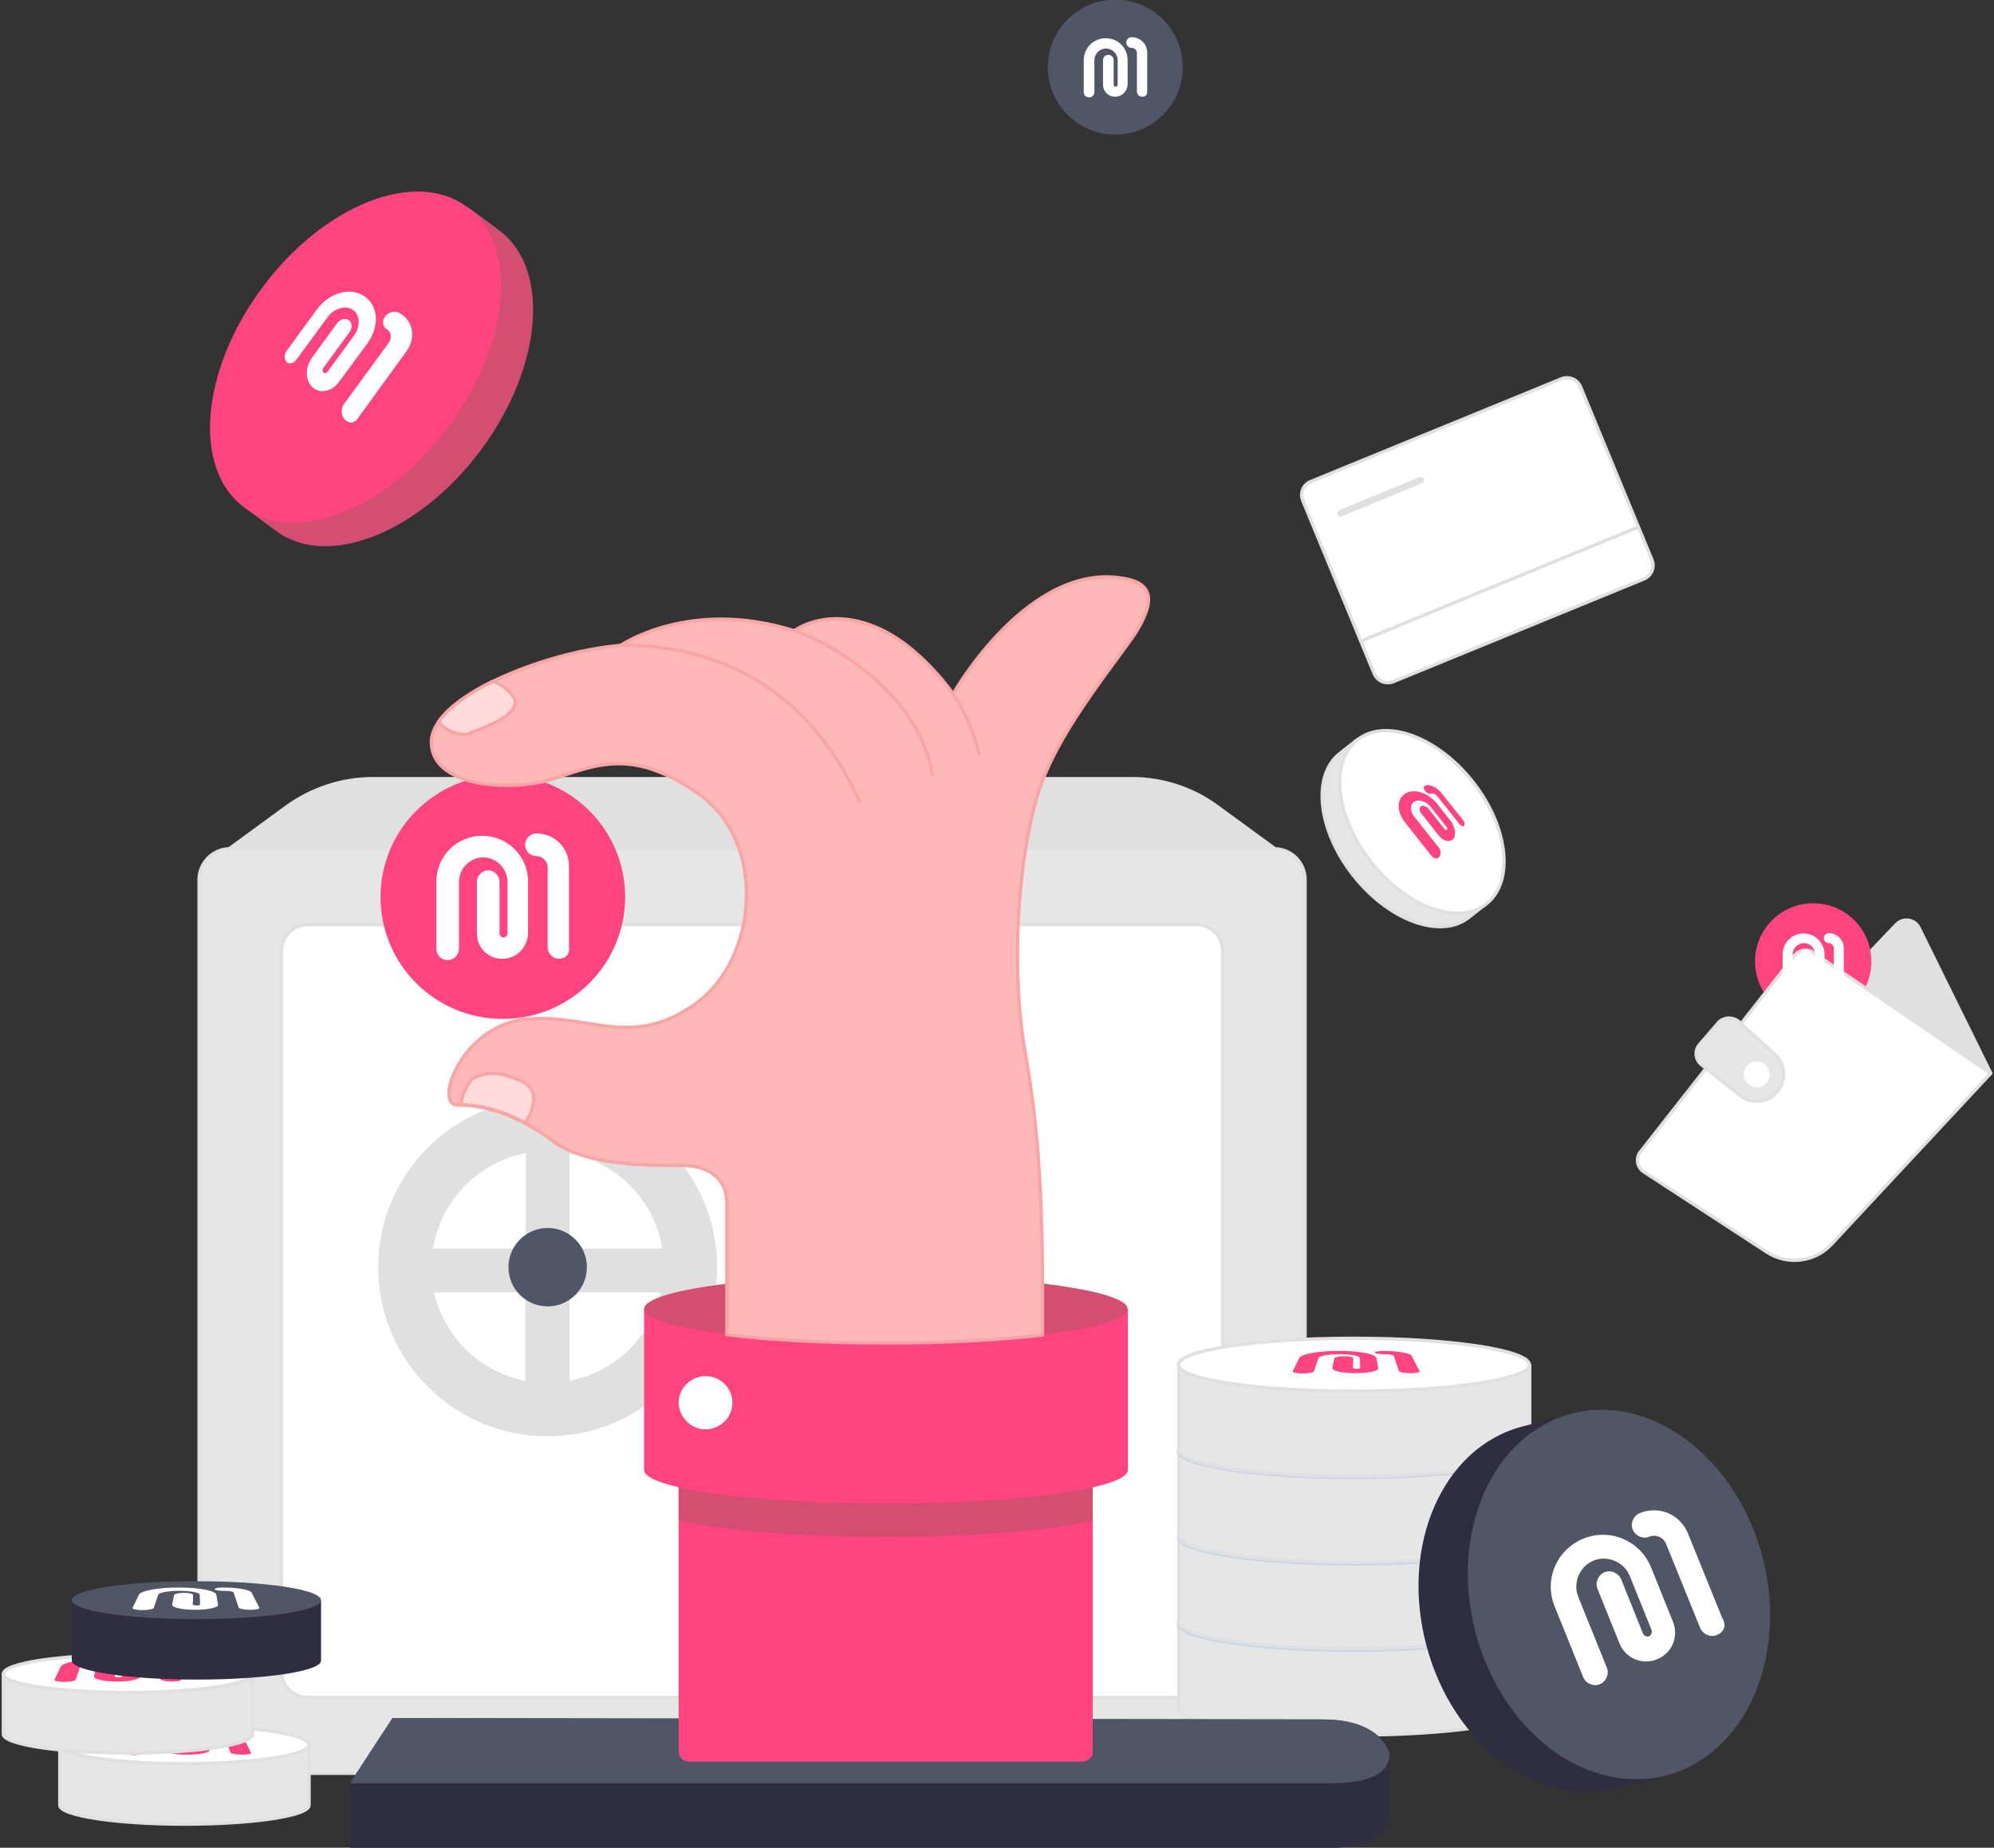 <?xml version="1.0" encoding="utf-8"?>
<!-- Generator: Adobe Illustrator 24.1.3, SVG Export Plug-In . SVG Version: 6.00 Build 0)  -->
<svg version="1.1" id="图层_1" xmlns="http://www.w3.org/2000/svg" xmlns:xlink="http://www.w3.org/1999/xlink" x="0px" y="0px"
	 viewBox="0 0 600 556" style="enable-background:new 0 0 600 556;" xml:space="preserve">
<rect x="0" y="0" width="600" height="556" fill="#333333" stroke="none"/>
<style type="text/css">
	.st0{fill:#E6E6E6;stroke:#E0E0E0;stroke-linejoin:round;stroke-miterlimit:10;}
	.st1{fill:#FFFFFF;stroke:#E0E0E0;stroke-linejoin:round;stroke-miterlimit:10;}
	.st2{fill:#E0E0E0;stroke:#E0E0E0;stroke-linejoin:round;stroke-miterlimit:10;}
	.st3{fill:#E0E0E0;}
	.st4{fill:#515667;}
	.st5{fill:#FFFFFF;stroke:#C8D4E8;stroke-linejoin:round;stroke-miterlimit:10;}
	.st6{fill:#2F2E41;}
	.st7{fill:#FF4480;}
	.st8{fill:#D44E72;}
	.st9{fill:#FFFFFF;}
	.st10{fill:#FFB8B8;stroke:#FAA5A5;stroke-linejoin:round;stroke-miterlimit:10;}
	.st11{fill:none;stroke:#FAA5A5;stroke-linecap:round;stroke-linejoin:round;stroke-miterlimit:10;}
	.st12{fill:#FFDBDB;stroke:#FAA5A5;stroke-linejoin:round;stroke-miterlimit:10;}
	.st13{fill:#FF4480;}
	.st14{fill:none;stroke:#E0E0E0;stroke-linejoin:round;stroke-miterlimit:10;}
	.st15{fill:none;stroke:#E0E0E0;stroke-width:2;stroke-linecap:round;stroke-linejoin:round;stroke-miterlimit:10;}
</style>
<path class="st0" d="M383.4,533.6H69.2c-5.2,0-9.3-4.2-9.3-9.3V264.7c0-5.1,4.2-9.3,9.3-9.3h314.2c5.2,0,9.3,4.2,9.3,9.3v259.6
	C392.7,529.5,388.5,533.6,383.4,533.6z"/>
<path class="st1" d="M360,510.8H92.6c-4.3,0-7.9-3.5-7.9-7.9V286.1c0-4.3,3.5-7.9,7.9-7.9H360c4.3,0,7.9,3.5,7.9,7.9v216.9
	C367.9,507.3,364.3,510.8,360,510.8z"/>
<path class="st2" d="M340.6,234.3H112.2c-9.3,0-18.4,3-26,8.5l-17.1,12.5h314.4l-17.1-12.5C359,237.3,349.9,234.3,340.6,234.3z"/>
<path class="st3" d="M164.8,330.4c-28.1,0-51,22.8-51,50.9s22.8,50.9,51,50.9s51-22.8,51-50.9S192.9,330.4,164.8,330.4z
	 M199.3,375.7h-27.9V347C185.7,349.8,197,361.3,199.3,375.7z M158.2,347v28.7h-27.9C132.6,361.3,143.8,349.8,158.2,347z
	 M130.6,388.9h27.5v26.6C144.5,412.9,133.7,402.4,130.6,388.9z M171.4,415.5v-26.6h27.5C195.9,402.4,185,412.9,171.4,415.5z"/>
<path class="st4" d="M164.8,393.1c6.5,0,11.8-5.3,11.8-11.8c0-6.5-5.3-11.8-11.8-11.8c-6.5,0-11.8,5.3-11.8,11.8
	C153,387.8,158.2,393.1,164.8,393.1z"/>
<path class="st0" d="M354.7,488.6v25.5c0,4.4,23.6,8,52.8,8c29.1,0,52.8-3.6,52.8-8v-25.5H354.7z"/>
<path class="st5" d="M407.4,496.6c29.1,0,52.8-3.6,52.8-8c0-4.4-23.6-8-52.8-8s-52.8,3.6-52.8,8C354.7,493,378.3,496.6,407.4,496.6z
	"/>
<path class="st0" d="M354.7,462.6v25.5c0,4.4,23.6,8,52.8,8c29.1,0,52.8-3.6,52.8-8v-25.5H354.7z"/>
<path class="st5" d="M407.4,470.6c29.1,0,52.8-3.6,52.8-8s-23.6-7.9-52.8-7.9s-52.8,3.6-52.8,7.9S378.3,470.6,407.4,470.6z"/>
<path class="st0" d="M354.7,436.6v25.5c0,4.4,23.6,8,52.8,8c29.1,0,52.8-3.6,52.8-8v-25.5H354.7z"/>
<path class="st5" d="M407.4,444.6c29.1,0,52.8-3.6,52.8-7.9c0-4.4-23.6-8-52.8-8s-52.8,3.6-52.8,8
	C354.7,441,378.3,444.6,407.4,444.6z"/>
<path class="st0" d="M354.7,410.7v25.5c0,4.4,23.6,8,52.8,8c29.1,0,52.8-3.6,52.8-8v-25.5H354.7z"/>
<path class="st1" d="M407.4,418.6c29.1,0,52.8-3.6,52.8-7.9c0-4.4-23.6-8-52.8-8s-52.8,3.6-52.8,8
	C354.7,415.1,378.3,418.6,407.4,418.6z"/>
<path class="st6" d="M118.1,517l-12.8,19.6V556c0,0,286.9,0,296,0c9.1,0,16.8-3.9,16.8-9.8c0-5.9,0-18.5,0-18.5s-2-10.3-20.1-10.3
	C380,517.4,118.1,517,118.1,517z"/>
<path class="st4" d="M398,517.4c-18,0-279.9-0.4-279.9-0.4l-12.8,19.6c0,0,286.9,0,294.5,0c7.6,0,18.3-1,18.3-8.8
	C418.1,527.7,416.1,517.4,398,517.4z"/>
<path class="st7" d="M325.7,530.1H207.4c-1.8,0-3.2-1.4-3.2-3.2v-93.2h124.6v93.2C328.9,528.7,327.4,530.1,325.7,530.1z"/>
<path class="st8" d="M204.2,457.6c12.7,2.9,35.9,4.9,62.3,4.9c26.4,0,49.6-2,62.3-4.9v-23.9H204.2V457.6z"/>
<path class="st7" d="M193.8,393.9v48.4c0,5.6,32.6,10.1,72.8,10.1s72.8-4.5,72.8-10.1v-48.4H193.8z"/>
<path class="st8" d="M339.3,393.9c0,3.1-10,5.9-25.7,7.7c-12.7,1.5-29.1,2.4-47.1,2.4c-18.4,0-35.1-0.9-47.9-2.5
	c-15.2-1.9-24.8-4.6-24.8-7.6s9.6-5.8,24.8-7.6c12.8-1.6,29.6-2.5,47.9-2.5c17.9,0,34.4,0.9,47.1,2.4
	C329.3,388.1,339.3,390.8,339.3,393.9z"/>
<path class="st9" d="M212.3,430.1c4.4,0,8.1-3.6,8.1-8c0-4.4-3.6-8-8.1-8c-4.4,0-8.1,3.6-8.1,8C204.3,426.5,207.9,430.1,212.3,430.1
	z"/>
<path class="st7" d="M151.3,306.6c20.3,0,36.8-16.4,36.8-36.7s-16.5-36.7-36.8-36.7s-36.8,16.4-36.8,36.7S130.9,306.6,151.3,306.6z"
	/>
<path class="st10" d="M313.4,235.7c-6.4,17.5-9.9,53.1-4.8,81.7c4.4,24.5,5,48.2,5.1,68.8c0,3.5,0,6.9,0,10.2v5.3
	c-12.7,1.5-29.1,2.4-47.1,2.4c-18.4,0-35.1-0.9-47.9-2.5v-39.9c0-7.2-5.8-10.9-12.9-11c-7.1-0.1-28.6,0.8-39.5-7.4
	c-10.9-8.2-21.2-10.9-28.6-10.8c-7.4,0.1,1.3-24.1,20.7-25.8c19.4-1.7,31.1,9,50.4-4.3c19.3-13.3,22.2-48.7,1.7-63.3
	c-20.5-14.6-31.6-8.6-44.3-4.7c-12.7,4-36.2,2.4-36.4-10.9c-0.3-13.4,33.3-27.3,57-29.3c0,0,20.6-14.3,52.2-4.4
	c0,0,11.4-8.7,28.6,0.9c11,6.2,19.2,18.1,19.2,18.1s22.9-40.6,52.1-34.6c9,1.8,7.8,8,3,15.9C337,197.8,319.7,218.2,313.4,235.7z"/>
<path class="st11" d="M186.8,194.1c23.4,0,54.3,8.3,71.9,47.2"/>
<path class="st11" d="M239,189.7c12.1,4.4,37.5,19,41.6,43.5"/>
<path class="st11" d="M286.7,208.7c5.3,7.4,7.9,18.1,7.9,18.1"/>
<path class="st12" d="M158,337.9c0.9-1.3,1.8-2.8,2.2-4.6c1.5-5.5-1.5-7.4-4.9-8.7c-3.4-1.3-7.8-2.8-13.3,0c0,0-2.9,3.6-3.3,7.8
	C144.1,332.5,150.8,334,158,337.9z"/>
<path class="st12" d="M132,217.1c1.8,3.1,7.4,4.4,8.6,3.8c1.6-0.8,17.9-5.7,13.8-11.4c-1.8-2.5-4.1-3.8-6.1-4.5
	C141,208.6,135.1,212.7,132,217.1z"/>
<path class="st0" d="M18,525.1v18.1c0,3.1,16.8,5.7,37.5,5.7s37.5-2.5,37.5-5.7v-18.1H18z"/>
<path class="st1" d="M55.5,530.7c20.7,0,37.5-2.5,37.5-5.7c0-3.1-16.8-5.7-37.5-5.7S18,522,18,525.1C18,528.2,34.8,530.7,55.5,530.7
	z"/>
<g>
	<g>
		<g>
			<g>
				<path class="st13" d="M56.3,528c-4.1,0-7.2-0.7-7-1.6l0.6-2.9c0.1-0.3,1.4-0.6,2.9-0.6c1.5,0,2.8,0.3,2.8,0.6l-0.1,2.9
					c0,0.1,0.6,0.3,1.1,0.3c0.6,0,1.1-0.1,1.1-0.3l-0.1-2.9c0-0.7-2.8-1.2-6.1-1.2c-3.3,0-6.2,0.5-6.4,1.2l-1.3,3.9
					c-0.1,0.4-1.7,0.7-3.5,0.7s-3.1-0.3-2.9-0.7l1.9-3.9c0.6-1.3,6-2.2,12-2.2s11.1,0.9,11.3,2.2l0.5,2.9
					C63.5,527.3,60.4,528,56.3,528z"/>
			</g>
		</g>
		<g>
			<g>
				<path class="st13" d="M72.8,528c-1.8,0-3.4-0.3-3.5-0.7l-1.5-4.5c-0.1-0.3-1.4-0.5-2.9-0.5c-1.5,0-2.8-0.2-2.8-0.5
					c0-0.3,1.1-0.5,2.6-0.5c4.4,0,8.1,0.7,8.5,1.5l2.3,4.5C75.9,527.8,74.6,528,72.8,528z"/>
			</g>
		</g>
	</g>
</g>
<path class="st0" d="M1,503.7v18.1c0,3.1,16.8,5.7,37.5,5.7s37.5-2.5,37.5-5.7v-18.1H1z"/>
<path class="st1" d="M38.5,509.3c20.7,0,37.5-2.5,37.5-5.7c0-3.1-16.8-5.7-37.5-5.7C17.8,498,1,500.5,1,503.7
	C1,506.8,17.8,509.3,38.5,509.3z"/>
<path class="st6" d="M515.5,472.3c-6.2-23.5-23.4-40.4-42-43.7l-0.9-3.2l-14.7,3.9c-23.8,6.3-36.7,35.7-28.7,65.8
	c7.9,30,33.7,49.3,57.5,43l14.7-3.9l-0.9-3.2C515.2,519,521.7,495.8,515.5,472.3z"/>
<path class="st4" d="M501.5,534.2c23.8-6.3,36.7-35.7,28.8-65.8c-7.9-30-33.7-49.3-57.5-43c-23.8,6.3-36.7,35.7-28.8,65.8
	S477.6,540.5,501.5,534.2z"/>
<path class="st8" d="M88.4,93.8c-14.5,19.6-19.1,42-12.9,56.2l-2,2.7l9.6,7.1c15.5,11.5,43.1,0.5,61.7-24.5
	c18.5-25,20.9-54.5,5.4-66l-9.6-7.1l-2,2.7C123,63.3,102.9,74.2,88.4,93.8z"/>
<path class="st7" d="M135.1,128.2c18.5-25,20.9-54.5,5.3-66c-15.5-11.5-43.1-0.5-61.6,24.5c-18.5,25-20.9,54.5-5.3,66
	C89,164.2,116.6,153.2,135.1,128.2z"/>
<g>
	<g>
		<g>
			<g>
				<path class="st13" d="M35.3,506c-4.1,0-7.2-0.7-7-1.6l0.6-2.9c0.1-0.3,1.4-0.6,2.9-0.6s2.8,0.3,2.8,0.6l-0.1,2.9
					c0,0.1,0.6,0.3,1.1,0.3c0.6,0,1.1-0.1,1.1-0.3l-0.1-2.9c0-0.7-2.8-1.2-6.1-1.2c-3.3,0-6.2,0.5-6.4,1.2l-1.3,3.9
					c-0.1,0.4-1.7,0.7-3.5,0.7s-3.1-0.3-2.9-0.7l1.9-3.9c0.6-1.3,6-2.2,12-2.2s11.1,0.9,11.3,2.2l0.5,2.9
					C42.5,505.2,39.4,506,35.3,506z"/>
			</g>
		</g>
		<g>
			<g>
				<path class="st13" d="M51.8,506c-1.8,0-3.4-0.3-3.5-0.7l-1.5-4.5c-0.1-0.3-1.4-0.5-2.9-0.5s-2.8-0.2-2.8-0.5
					c0-0.3,1.1-0.5,2.6-0.5c4.4,0,8.1,0.7,8.5,1.5l2.3,4.5C54.9,505.7,53.5,506,51.8,506z"/>
			</g>
		</g>
	</g>
</g>
<path class="st6" d="M21.6,481.6v18.1c0,3.1,16.8,5.7,37.5,5.7s37.5-2.5,37.5-5.7v-18.1H21.6z"/>
<path class="st4" d="M59.1,487.2c20.7,0,37.5-2.5,37.5-5.7s-16.8-5.7-37.5-5.7s-37.5,2.5-37.5,5.7S38.3,487.2,59.1,487.2z"/>
<path class="st0" d="M438,239.4c-8.4-10.7-19.7-16.5-28.4-15.3l-1.2-1.5l-5.2,4.1c-8.5,6.6-6.7,23.1,4,36.7
	c10.7,13.6,26.3,19.3,34.7,12.7l5.2-4.1l-1.2-1.5C449.3,262.5,446.4,250.1,438,239.4z"/>
<path class="st1" d="M447.2,272c8.5-6.6,6.7-23.1-4-36.7c-10.7-13.6-26.3-19.3-34.7-12.7c-8.5,6.6-6.7,23.1,4,36.7
	C423.2,273,438.8,278.7,447.2,272z"/>
<path class="st4" d="M335.6,40.5c11.2,0,20.3-9.1,20.3-20.3c0-11.2-9.1-20.3-20.3-20.3c-11.2,0-20.3,9.1-20.3,20.3
	C315.3,31.4,324.4,40.5,335.6,40.5z"/>
<path class="st2" d="M570.7,278.1L525,325.9l74-3l-21.6-43.8C576.1,276.6,572.7,276.1,570.7,278.1z"/>
<path class="st7" d="M545.6,306.8c9.7,0,17.5-7.8,17.5-17.5c0-9.7-7.8-17.5-17.5-17.5c-9.7,0-17.5,7.8-17.5,17.5
	C528.1,299,535.9,306.8,545.6,306.8z"/>
<path class="st1" d="M540,287.5l-46.4,59.1c-1.5,1.9-1,4.7,1,6l37.1,24.2c6.2,4,14.4,3,19.4-2.4L599,323l-53.4-36.4
	C543.8,285.4,541.4,285.8,540,287.5z"/>
<path class="st0" d="M517,307.8l-5.6,6.5c-1.6,1.8-1.3,4.6,0.6,6.1l11.5,9.2c3.2,2.6,7.8,2.4,10.7-0.5c3.4-3.2,3.3-8.7-0.1-11.8
	l-10.9-9.9C521.3,305.9,518.6,306,517,307.8z"/>
<path class="st9" d="M528.6,327.2c2.1,0,3.9-1.7,3.9-3.9c0-2.1-1.7-3.9-3.9-3.9c-2.1,0-3.9,1.7-3.9,3.9
	C524.7,325.5,526.5,327.2,528.6,327.2z"/>
<path class="st1" d="M494.7,174.2l-75.4,30.9c-2.3,0.9-4.8-0.1-5.8-2.4l-21.5-52.1c-0.9-2.2,0.1-4.8,2.4-5.7l75.4-30.9
	c2.3-0.9,4.8,0.1,5.8,2.4l21.5,52.1C498,170.7,496.9,173.3,494.7,174.2z"/>
<path class="st14" d="M409.5,192.9l83.5-34.3"/>
<path class="st15" d="M403.4,154.4l24.1-9.9"/>
<g>
	<g>
		<g>
			<g>
				<path class="st9" d="M335.5,29.1c-2,0-3.6-1.6-3.6-3.6v-7.4c0-0.9,0.7-1.6,1.6-1.6c0.9,0,1.6,0.7,1.6,1.6v7.4
					c0,0.3,0.3,0.6,0.6,0.6c0.3,0,0.6-0.3,0.6-0.6v-7.4c0-1.9-1.6-3.5-3.5-3.5c-1.9,0-3.5,1.6-3.5,3.5v9.6c0,0.9-0.7,1.6-1.6,1.6
					s-1.6-0.7-1.6-1.6v-9.6c0-3.6,2.9-6.6,6.6-6.6s6.6,2.9,6.6,6.6v7.4C339.2,27.5,337.6,29.1,335.5,29.1z"/>
			</g>
		</g>
		<g>
			<g>
				<path class="st9" d="M343.7,29.1c-0.9,0-1.6-0.7-1.6-1.6V16c0-0.9-0.7-1.6-1.6-1.6c-0.9,0-1.6-0.7-1.6-1.6
					c0-0.9,0.7-1.6,1.6-1.6c2.6,0,4.7,2,4.7,4.7v11.5C345.3,28.6,344.6,29.1,343.7,29.1z"/>
			</g>
		</g>
	</g>
</g>
<g>
	<g>
		<g>
			<g>
				<path class="st13" d="M407.9,413.2c-4.1,0-7.2-0.7-7-1.6l0.6-2.9c0.1-0.3,1.4-0.6,2.9-0.6s2.8,0.3,2.8,0.6l-0.1,2.9
					c0,0.1,0.6,0.3,1.1,0.3s1.1-0.1,1.1-0.3l-0.1-2.9c0-0.7-2.8-1.2-6.1-1.2s-6.2,0.5-6.4,1.2l-1.3,3.9c-0.1,0.4-1.7,0.7-3.5,0.7
					s-3.1-0.3-2.9-0.7l1.9-3.9c0.6-1.3,6-2.2,12-2.2c6.1,0,11.1,0.9,11.3,2.2l0.5,2.9C415.1,412.5,412,413.2,407.9,413.2z"/>
			</g>
		</g>
		<g>
			<g>
				<path class="st13" d="M424.4,413.2c-1.8,0-3.4-0.3-3.5-0.7l-1.5-4.5c-0.1-0.3-1.4-0.5-2.9-0.5s-2.8-0.2-2.8-0.5
					c0-0.3,1.1-0.5,2.6-0.5c4.4,0,8.1,0.7,8.5,1.5l2.3,4.5C427.5,413,426.1,413.2,424.4,413.2z"/>
			</g>
		</g>
	</g>
</g>
<g>
	<g>
		<g>
			<g>
				<path class="st9" d="M58.8,484.4c-4.1,0-7.2-0.7-7-1.6l0.6-2.9c0.1-0.3,1.4-0.6,2.9-0.6s2.8,0.3,2.8,0.6l-0.1,2.9
					c0,0.1,0.6,0.3,1.1,0.3s1.1-0.1,1.1-0.3l-0.1-2.9c0-0.7-2.8-1.2-6.1-1.2c-3.3,0-6.2,0.5-6.4,1.2l-1.3,3.9
					c-0.1,0.4-1.7,0.7-3.5,0.7s-3.1-0.3-2.9-0.7l1.9-3.9c0.6-1.3,6-2.2,12-2.2s11.1,0.9,11.3,2.2l0.5,2.9
					C66,483.6,62.9,484.4,58.8,484.4z"/>
			</g>
		</g>
		<g>
			<g>
				<path class="st9" d="M75.3,484.4c-1.8,0-3.4-0.3-3.5-0.7l-1.5-4.5c-0.1-0.3-1.4-0.5-2.9-0.5c-1.5,0-2.8-0.2-2.8-0.5
					c0-0.3,1.1-0.5,2.6-0.5c4.4,0,8.1,0.7,8.5,1.5l2.3,4.5C78.4,484.1,77.1,484.4,75.3,484.4z"/>
			</g>
		</g>
	</g>
</g>
<g>
	<g>
		<g>
			<g>
				<path class="st9" d="M498.6,499.3c-4.5,1.8-9.5-0.3-11.3-4.8l-6.6-16.4c-0.8-1.9,0.2-4.2,2.1-5c1.9-0.8,4.2,0.2,5,2.1l6.6,16.4
					c0.3,0.6,1.2,1,1.8,0.8c0.6-0.3,1-1.2,0.8-1.8l-6.6-16.4c-1.7-4.2-6.7-6.3-10.9-4.6c-4.2,1.7-6.3,6.7-4.6,10.9l8.6,21.3
					c0.8,1.9-0.2,4.2-2.1,5c-1.9,0.8-4.2-0.2-5-2.1l-8.6-21.3c-3.3-8.1,0.6-17.1,8.6-20.4c8.1-3.3,17.1,0.6,20.4,8.6l6.6,16.4
					C505.2,492.5,503.1,497.5,498.6,499.3z"/>
			</g>
		</g>
		<g>
			<g>
				<path class="st9" d="M516.6,492c-1.9,0.8-4.2-0.2-5-2.1l-10.3-25.4c-0.8-1.9-3-2.9-5-2.1c-1.9,0.8-4.2-0.2-5-2.1
					c-0.8-1.9,0.2-4.2,2.1-5c5.8-2.3,12.1,0.3,14.5,6.1l10.3,25.4C519.7,489.3,518.6,491.2,516.6,492z"/>
			</g>
		</g>
	</g>
</g>
<g>
	<g>
		<g>
			<g>
				<path class="st13" d="M437.3,252.4c-1,1.2-3,0.8-4.4-1l-5.3-6.7c-0.6-0.8-0.6-1.7,0-2.1c0.6-0.3,1.6,0,2.2,0.7l4.9,6.2
					c0.2,0.2,0.5,0.3,0.7,0.2c0.1-0.1,0.1-0.5-0.1-0.8l-4.8-6.1c-1.2-1.5-3.3-2.3-4.7-1.7c-1.5,0.7-1.7,2.9-0.2,4.7l7.3,9.2
					c0.7,0.8,0.8,2.1,0.2,2.8c-0.6,0.8-1.7,0.6-2.4-0.3l-7.9-10c-3-3.8-2.4-7.9,0.9-9.1c2.7-1,6.4,0.6,8.6,3.3l4.5,5.7
					C437.9,249.3,438.2,251.3,437.3,252.4z"/>
			</g>
		</g>
		<g>
			<g>
				<path class="st13" d="M440.6,248.4c-0.3,0.4-1,0.2-1.5-0.5l-6.6-8.3c-0.5-0.6-1.3-1-1.8-0.8c-0.5,0.2-1.4-0.1-1.9-0.8
					c-0.5-0.7-0.5-1.4,0-1.6c1.5-0.5,3.6,0.5,5,2.3l6.3,7.9C440.8,247.4,440.8,248.1,440.6,248.4z"/>
			</g>
		</g>
	</g>
</g>
<g>
	<g>
		<g>
			<g>
				<path class="st9" d="M545.5,297.8c-2,0-3.5-1.5-3.5-3.5v-7.1c0-0.8,0.7-1.5,1.5-1.5s1.5,0.7,1.5,1.5v7.1c0,0.3,0.3,0.6,0.6,0.6
					c0.3,0,0.6-0.3,0.6-0.6v-7.1c0-1.8-1.5-3.4-3.4-3.4c-1.8,0-3.4,1.5-3.4,3.4v9.2c0,0.8-0.7,1.5-1.5,1.5s-1.5-0.7-1.5-1.5v-9.2
					c0-3.5,2.8-6.3,6.3-6.3s6.3,2.8,6.3,6.3v7.1C549,296.3,547.5,297.8,545.5,297.8z"/>
			</g>
		</g>
		<g>
			<g>
				<path class="st9" d="M553.3,297.8c-0.8,0-1.5-0.7-1.5-1.5v-11c0-0.8-0.7-1.5-1.5-1.5c-0.8,0-1.5-0.7-1.5-1.5
					c0-0.8,0.7-1.5,1.5-1.5c2.5,0,4.5,2,4.5,4.5v11C554.9,297.3,554.2,297.8,553.3,297.8z"/>
			</g>
		</g>
	</g>
</g>
<g>
	<g>
		<g>
			<g>
				<path class="st9" d="M151.1,288.5c-4.3,0-7.6-3.4-7.6-7.6v-15.6c0-1.8,1.5-3.4,3.4-3.4c1.8,0,3.4,1.5,3.4,3.4v15.6
					c0,0.6,0.6,1.2,1.2,1.2s1.2-0.6,1.2-1.2v-15.6c0-4-3.4-7.3-7.3-7.3c-4,0-7.3,3.4-7.3,7.3v20.2c0,1.8-1.5,3.4-3.4,3.4
					s-3.4-1.5-3.4-3.4v-20.2c0-7.6,6.1-13.8,13.8-13.8c7.6,0,13.8,6.1,13.8,13.8v15.6C158.7,285.2,155.4,288.5,151.1,288.5z"/>
			</g>
		</g>
		<g>
			<g>
				<path class="st9" d="M168.2,288.5c-1.8,0-3.4-1.5-3.4-3.4V261c0-1.8-1.5-3.4-3.4-3.4s-3.4-1.5-3.4-3.4c0-1.8,1.5-3.4,3.4-3.4
					c5.5,0,9.8,4.3,9.8,9.8v24.1C171.6,287.3,170,288.5,168.2,288.5z"/>
			</g>
		</g>
	</g>
</g>
<g>
	<g>
		<g>
			<g>
				<path class="st9" d="M93.9,116.4c-2.1-2.1-2.1-5.9,0-8.8l7.5-10.3c0.9-1.2,2.5-1.7,3.5-1c1.1,0.7,1.2,2.3,0.3,3.6l-7.9,10.8
					c-0.3,0.4-0.3,1.1,0,1.4c0.3,0.3,1,0.2,1.3-0.3l8-10.9c2-2.8,1.7-6.4-0.6-7.8c-2.2-1.3-5.6-0.2-7.4,2.3l-9.4,12.8
					c-0.9,1.2-2.2,1.5-3,0.7c-0.7-0.7-0.7-2.3,0.1-3.4l9-12.3c3.4-4.7,9.3-6.8,13.6-4.5c4.8,2.5,5.7,9.1,1.6,14.7l-8.4,11.4
					C99.8,118,96.1,118.6,93.9,116.4z"/>
			</g>
		</g>
		<g>
			<g>
				<path class="st9" d="M103.8,126.3c-1.2-1.2-1.3-3.3-0.3-4.7l13.5-18.5c1-1.4,0.7-3.3-0.6-4c-1.3-0.8-1.5-2.5-0.6-3.8
					c1-1.3,2.9-1.9,4.2-1.2c4.3,2.2,5.4,7.5,2.1,11.9L108,125.4C106.8,127.6,105,127.5,103.8,126.3z"/>
			</g>
		</g>
	</g>
</g>
</svg>
